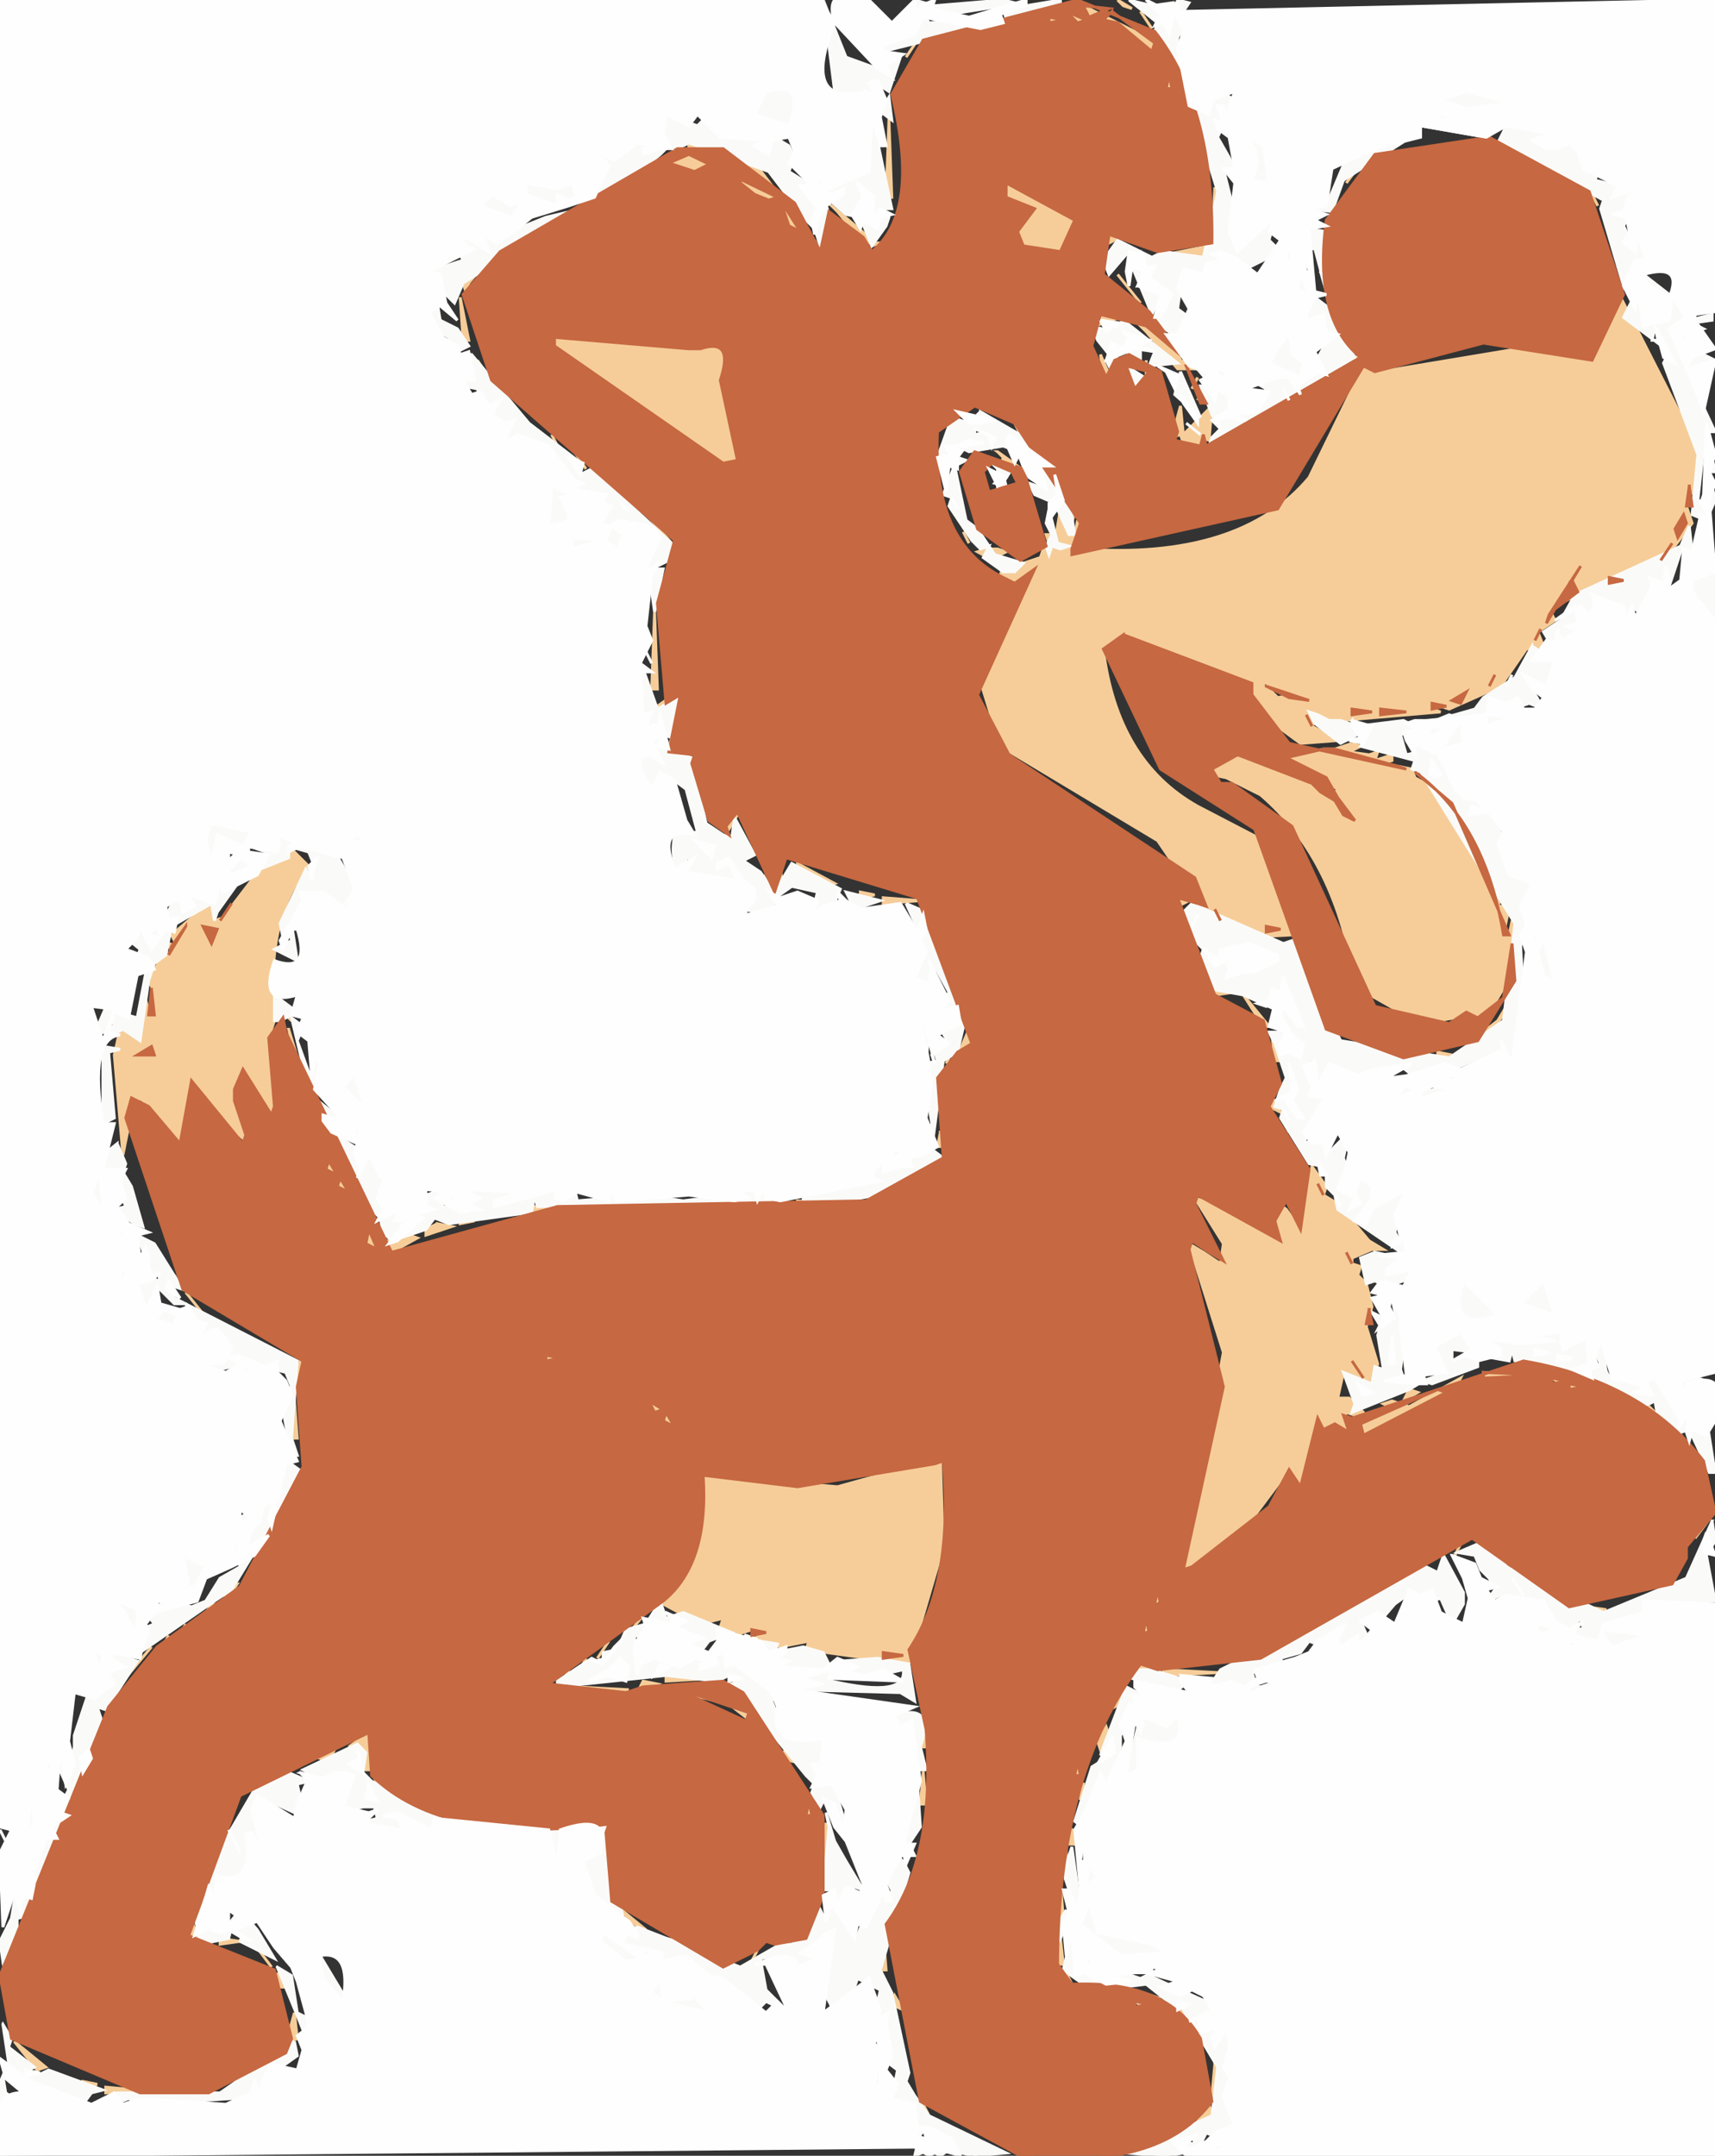 <svg xmlns="http://www.w3.org/2000/svg" width="600" height="754"><rect width="100%" height="100%" fill="#333333" stroke="none"/><defs/><path fill="#F6CD99" stroke="#F6CD99" d="M391 0l5 3-3-1-2-2zM379 2l24 12 5 1h-4l5 11 3-1-2 6 1 3-14-22-6-4-6-2-8 2-4-2-10 4V8l16-6zM399 4l4 6-4-6zM335 10l9 1-9 1v-2zM321 14l-4 6 4-6zM415 32l1 3-3 5-1-3 3-5zM311 42l1 27h-2l1-27zM241 50l9 1-9 1v-2zM241 54l20 4 3-1 13 17 3-1-2 4 2 4-4-2-4-9-8-2-5-4v-4l-12-2-4 2-8-2-4 2v-2l10-4zM227 56l-4 6-14 12 12-14 6-4zM477 56l-6 8 6-8zM269 60l6 8-6-8zM351 62l25 15-5 11-13-2-2-5 6-8-10-4-1-7zM425 66l1 17h-2l1-17zM557 68l2 4-2-4zM291 72l13 11 1 3 3-1h-6l-9-11-2-2zM561 74l5 9h-2l-3-9zM199 76l5 1-5 1v-2zM289 76l1 7h-2l1-7zM388 82l4 1-4 2v-3zM463 82l1 13h-2l1-13zM285 84l2 4-2-4zM423 86l-2 4-13-1 15-3zM173 88l-9 11-1 3-1-3 11-11zM567 88l1 5h-2l1-5zM391 96l8 10-8-10zM161 104l3 15h-2l-1-15zM567 104l25 49 2 6-1 15-2-4-1 7 2 6-13 17-3-1-3 3-4 2-6-2v4l-10 2-4-6-3 7h4l-8 4 2 4-6 4 2 5-6 1-9 13-18 8-6-2v2l3 1-35 3-8-2-2 4 9 5-13 1-15-11-4-8 1-3-44-16-7 5q4.8 39.2 33 55l25 13 8 32-19 1-11-9-17-25-55-33-8-26 14-30-6-4 1-3-9-5 3-1h4l3 1-4 2 5 3 3-1-1 3 3-3 6-2 1-3 3 1-2-6h2l1 3 2-12 3 1 1-3 1 3-2 8h2l1-5 1 10q55.7 4.1 80-25l19-39 6 2 60-10 14 6 10-22zM443 240l4 4 5-1-9-3zm10 4l5 1-5-1zm20 4v2l7-1-7-1zm10 0v2l9-1-9-1zm-40 76v2l5-1-5-1zM385 110l7 1-9 3 2-4zM397 112l6 4 7 3 3 7 5 3h-6l-11-13-4-4zM194 118l47 4h4q12.3-3.7 7 11l6 28-5 1-59-41v-3zM385 124l3 7h-2l-1-7zM475 124l-2 4 2-4zM167 126l4 6-4-6zM401 126v6-6zM467 130l-2 4 2-4zM419 132l-2 4 2-4zM173 134l12 14-12-14zM421 136l-2 4 2-4zM459 136l-2 4 2-4z"/><path fill="#F6CD99" stroke="#F6CD99" d="M413 142l1 10 10-10-1 12-3-1-1 3-5-1-1-3-3 1 3-11zM355 148l2 4-2-4zM441 148l-2 4-3-1 5-3zM193 152l2 4-2-4zM431 152l3 1-7 3v-2l4-2zM363 156l4 6-4-6zM201 158l4 6-4-6zM349 158l7 5h-6l1-3-2-2zM369 164l2 4-2-4zM211 166l6 8-6-8zM221 174l14 16-14-16zM337 186l2 4-2-4zM231 202l1 7h-2l1-7zM229 214l1 27h-2l1-27zM237 242l-4 6-3-1 7-5zM237 248l1 7h-2l1-7zM235 258l1 3-1 3 5 1-5 1-1-5 1-3zM473 260l3 1-4 2 7 1 3-1-1 3 6-2v2l-3 1 5 1 5 1 1 3 9 5 3 7 7 3-2 4 6 2-2 4h4l-2 4h4l-2 4h4l-2 6h2l1-3 1 3-2 6h2l1-3 1 3-2 10h2l1-5 1 7-2 14 2 4h-2l-1-3-6 10-8 4-4-2-12 2-23-13q-6.1-43.9-33-67l-12-6-5-1 3-5 12-2 23 10 3 6 3-4-7-4-11-7 13-3h4l6-2zM243 268l1 7h-2l1-7zM254 284l4 1-3 5-1-6zM103 298l5 5q-15.2 17.8-12 54l-2 6 2 26-4-2-7-13-3 7 2 6 2 12-14-12-5-9-3 21 1 3-16-18-3 5-3 15-3-35 2-9 7 4 2-14 2 6 1-9-2-4 5-9 3-1-1-3 3 1-2-4 13-11 2 6 3-1 13-17 12-6zm-32 26l3 6-3-6zm-18 42l-5 3h6l-1-3zM279 302l13 7-3 1-10-8zM273 304l1 7h-2l1-7zM267 306l2 4-2-4zM301 312l5 1-5 1v-2zM309 314l13 1-13 1v-2zM412 314l4 1-4 2v-3zM423 342l1 4 8 1-7 1-2-6zM435 348l9 11h-2l-7-11zM527 352l-1 3-9 11-4 2 2-4 9-7 3-5zM99 354l3 3-3-3zM461 354l2 4-2-4zM101 360l7 23h-2l-5-23zM339 360l1 5-4 2 3-7zM467 360l2 4-2-4zM445 362l3 9h-2l-1-9zM333 368l-2 4 2-4zM483 368l7 1-7 1v-2zM503 368l5 1-5 1v-2zM445 384l3 5-4-2 1-3zM105 388l16 26 3-1-2 4 10 20-4-2-23-47zM449 392l2 4-2-4zM113 394l3 5h-2l-1-5zM329 396l1 5h-2l1-5zM453 398l2 4-2-4zM117 402l2 4-2-4zM459 408l5 7-1 3 5 3 11 13 5 3h-4l-7 3v2l3 1-1 3 3 3 2 8-2 7 4 13-2 7-10-4-2 9h4l5 5v2l-6-2-1 3 2 4-5-3-4 2-2-4-6 24-4-6-18 24-20 14 1-3 14-76-12-38 5 3 6 4 1-7-10-16 3 1 27 14-2-14 4 3 5 7 4-22zM317 412l3 1-5 3 2-4zM279 420l13 1-13 1v-2zM187 422l7 1-7 1v-2zM169 424l7 1-7 1v-2zM161 426l5 1-5 1v-2zM153 428l5 1-9 3v-2l4-2zM143 432l3 1-9 5-2-4h4l4-2zM61 446l2 4-2-4zM65 452l8 10-8-10zM79 464l2 4-2-4zM191 474l5 1-5 1v-2zM105 476l1 7h-2l1-7zM535 476l5 1-5 1v-2zM205 478l31 19 4 8-4-2-4-9-27-16zM519 480l21 1-21 1v-2zM511 482l-2 4-32 16-1-4 12-5-4-2 3-1 6 2 18-10zM543 482l11 3-5 1-6-4z"/><path fill="#F6CD99" stroke="#F6CD99" d="M493 486l3 1-5 3 2-4zM557 486l17 9-3 1-14-10zM571 488l2 4-2-4zM103 490l1 13h-2l1-13zM577 492l3 3 7 11 3-1-7-9 12 14-6-2-13-11 1-5zM329 510l1 31-12 41-36-5 1-3-10 2-9-3 4-2-5-1-6 2-5-3 1-3-8 2-13-7q16.1-14.5 14-45l47 4 36-10zm-20 68v2l7-1-7-1zM599 530l-6 8 6-8zM95 540l-6 8 6-8zM511 540l-2 4 2-4zM519 540l2 4-2-4zM409 546l1 3-4 2 3-5zM525 546l11 9-9-7-2-2zM497 548l-2 4 2-4zM83 554l-4 6-1-4 5-2zM407 554l-1 3-10 26 3-1 5 1-7 3-5-1 15-31zM539 556l2 4-2-4zM75 560l-6 8 6-8zM229 560l-8 10 8-10zM555 562l7 1-7 1v-2zM65 568l-2 4 2-4zM59 572l-2 4 2-4zM213 574l-4 6 4-6zM53 576l-10 12 10-12zM205 580l-2 4 2-4zM199 584l-2 4 2-4zM407 584l19 1-19 1v-2zM233 586l17 1-17 1v-2zM225 588l5 1-7 3 2-4zM255 588l4 8 9 5-6-2 2 4-9-7-21-5 15-1 6 2v-4zM201 590l19 1-19 1v-2zM389 592l-1 3-5 11-1-3 7-11zM393 592l1 3-4 2 3-5zM323 604l1 7h-2l1-7zM387 604l1 3-3 5-1-3 3-5zM129 606l1 13h-2l-3-9-3 1 7-5zM265 606l4 2 3-1-5 1-2-2zM117 612l-2 4-3-1 5-3zM275 612l2 4-5-1 3-3zM379 612l1 3-3 7-1-5 3-5zM31 620l1 3-3 5-1-3 3-5zM277 620l3 5-4-2 1-3zM323 620l1 11h-2l1-11zM131 622l4 6-4-6zM379 624l1 5h-2l1-5zM281 628l5 1-2 6 2 4h-2l-3-11zM25 636l1 3-3 5-1-3 3-5zM177 636l15 1-15 1v-2zM79 638l-1 3-1 3-1-3 3-3zM289 638l1 19h-2l1-19zM375 640l1 5h-2l1-5zM373 648l1 5h-2l1-5zM371 658l1 13h-2l1-13zM15 660l-2 4 2-4zM215 666l11 9-3-1-8-8zM67 672l3 7-4-2 1-5zM309 676l1 13h-2l1-13zM77 678l7 1-7 1v-2zM233 678l5 1-5 1v-2zM371 678l1 9h-2l1-9zM89 680l6 8-6-8zM265 682l-2 4 2-4zM97 690l3 5h-2l-1-5zM373 690l2 4-2-4zM397 696l9 3-3-1-6-2zM313 698l3 5-4-2 1-3zM397 700l17 11-9-7-8-4zM409 700l7 4 2 5-9-9zM103 704l1 9-4 2 3-11zM5 714l11 9-3 1-8-10zM89 720l5 1-13 9 8-10zM425 722l1 11h-2l1-11zM29 728l5 1-5 1v-2zM37 730l11 1-11 1v-2zM323 736l2 4-2-4zM423 736l1 4-5 2 4-6zM409 742l7 1-7 1v-2zM405 746l-2 4-6 2v-2l8-4z"/><path fill="#FAFBF9" stroke="#FAFBF9" d="M288 0l8 20 11 4 5 3-2-4 5-3-1 3-3 9-6-4 1 3-1 3-13-2-4-32zM304 0l8 8-8-8z"/><path fill="#FAFBF9" stroke="#FAFBF9" d="M320 0l7 2 24-2 8 2 12-2v2l-14 6-6 2-3-1 4-2-1-5-25 4-4-4 3 6 18-2-2 4-32 8v-2l11-7V0zM395 0l8 2 7-1-4 6 3 5 3-12 4 1-4 6h4l-4 6v4l4 14h-2l-10-20 1-3-10-8zM224 32l6 4-6-4zM268 32q13.6-4.3 8 12l-12-4 4-8zM423 32h4l5 3-6 13 4 7 2 4h-4l4 16-2 6 3 7 13-12-2 8 4 4-16 8-3-6-7 2-1 4-7-2-2 14 4 3v4l-4 6 3 5-6-10-5-3 2-5 4-5-5-3 1 3-3 7-7-17h4l-1-5-5 1-6 7-2-5 5-7 12 6 4-2 14 2 5-23-8-26v-4l1-3 4 6 1-5-1-3zm-22 62l-3 6 6-1-3-5zm-8 22l2 2v4l7-3-9-3zM480 32l14 4-14-4zM513 32l15 4-15 2-9-3 9-3zM552 32l12 4-12-4zM311 34l1 8-4-3 3-5z"/><path fill="#FAFBF9" stroke="#FAFBF9" d="M233 40l11 4 4-4q-2.7 11.6 19 8h4l5 3 2 4-2 5 8 5h2l1-5 2 6 15-6 1-20 7 33h-4l3 3-1 3-5 7-4-10-5-1-8-7 2 7-2 6-1 5-2-6-3-3-13-17-28-10-4 2-3-1-3 3-23 19-9 3-37 23-3 7-3-3-2-7-4-1 12-4-2-4 1-5 6 2 10-4h4l10-4 17-4-2-5 2-6 2-6-2-4 5-3 4 2 4-2 6 2 5-2 1-8zm-23 10l4 4-4-4zm8 0v3l4-2-4-1zm-8 8v3l4-2-4-1zm90 6v3h4l-4 6 6-4-6-5zm5 12l3 3-3-3zm-131 6v3l4-2-4-1zm-12 4v3l4-2-4-1zM280 40l8 8-8-8zM503 40l9 1-9 1v-2zM497 44l23 4-23-4zM527 44l20 4 4 2 3-1-2 4 8 5-2 5 8 2-2 4 8-4-4 9-4 1 6 1 5-10-1 3-6 10 2 4-2 5 4-5h2l2 8h-4l-4 9-8-27 1-3-37-20 3-6zm10 4l2 4 3-1-5-3zM436 48l6 3 2 13-6-1 2-6-1-5-3-4zM469 48h16l7 1-22 14-4 11-8-1 6-1 8-19-3-5z"/><path fill="#FAFBF9" stroke="#FAFBF9" d="M559 48l1 5-1 3-3-5 3-3zM465 50v6-6zM160 64l4 4-4-4zM184 64l11 2 5-2 2 5-3 1-4-2v4l-11-4v-4zM172 68l7 4 4-2-4 6-11-4 4-4zM452 80l4 4-4 7h-2l2-11zM458 80l6 1-2 14 2 7-4-15h-2l-2 12 2 4-4-2 4-21zM575 96l9 7 7 9 8-2v2l-7 1 4 2-3 1-3-1-1 5-1-5 1-3-5 3 9 21 7 15h-2l-1-3-3 27 4 1 1-6 1 5-3 7-5-2 2-21-12-32 2-4-16-12 4-8h2l1 11 9-2-8-13-1-3zm4 18l-1 5h2l-1-5zM460 104l4 3 10 18-51 31 1-3 3-3-3-5-4-10h4l-6-7 5 2 4-2 5-1 1-3 2 4-5 3 2 4-2 4 1 5 9-3 3-5-7-4 14-3-6-2 7-11 1 8 4 3 5 3-1-3 5-9 3-1-4-1-1-6-6 2v-2l3-6zm-34 28l4 4-4-4zm26 0v3l4-2-4-1zm-3 4l2 4-2-4zM153 106l1 6 6 3 4 6-4 2-3-5-5-3-2-6 3-3zM393 112l19 15-10 1 2-5-5-1v4l-10-6-1 4-4-5-2-5 7 2 4-4z"/><path fill="#FAFBF9" stroke="#FAFBF9" d="M592 122l8 4-9 4-1-3 2-5zM165 124l20 24 17 13 1 5 4-2 29 27-2 5-6 3h4l-3 15-2-14-2 4-1-3 2-9 6-3-3-1-6 2-3-1 5-3 3 1-10-3-2 8-4-3 2-5-4-1 4-6-3-1-3 1 3-5-15 2 3 6v2l-7 2 1-14 6 2 5-3-5-3-2 4-1-3-4-8-3-3-5 3 3-5-7 2-1 4-2-4-3 1 6-10-3 1-5-3 1-3-4 2-1-5-1-3-5-1 3-11zm52 52l3 3-3-3zM391 124l-1 3-1 3-2-4 4-2zM394 128l8 5-5 3-3-8zM413 130l7 16-9-8 2-8zM343 144l19 11 2 4-3-1-3 1 1 7-3-8-5-2-12 2-4-2-7 4 5-14 6 2 4-4zm0 2v2l5-1-5-1zm-2 4v2l5-1-5-1zm12 2l2 4-2-4zm-14 2v2l5-1-5-1zM415 148l5 4-5-4z"/><path fill="#FAFBF9" stroke="#FAFBF9" d="M335 160l3 1-4 2 4 19 4 3 6 9 10 3-3 3h-4l-7-5 2-4-3 1-3-3-8-12 1-3-3-1 5-13zM599 160l1 5h-2l1-5zM347 162l7 2-5 8v-8l-2-2zm4 4l-3 3 4 1-1-4zM365 162l6 14 3-1 2 12h-2l-5-11-7-3-2-4 6 2-1-9zM355 174l2 4-2-4z"/><path fill="#FAFBF9" stroke="#FAFBF9" d="M367 178l3 12 4 1-3 1-3-1-1 3-1-3 2-4-2-4 1-5zM591 184l1 9h-4l-5 15-3-1 1-3-3 3-2 9 4 4-12 4 8-8-4-3h-2l-1 3-1-4-9-2-1 7 2 4-5 3v-2l3-4-12 6-1-4-2 6-3-5 6-4 5-9 37-17 3-7zm-8 14l-1 5h2l-1-5zm-31 14v5l4-2-4-3zM200 188l10 1-10 3v-4zM356 188l4 4-4-4zM591 196l1 4q15.2-4.4 8 16-12 4.5-8-9h-4l4-6-1-5zM224 224l4 8-4-8zM536 226l8 5-3 9-5 1 4 7-5-2-3 1-1-3-6 4-5-3 7 5v2l-7 2-13-4-17 7 2 7 4-1-1-3 11 7 2 4 1 5 3-1-1-3 5 3-4 1 1 4h4l3 3 6 10-2 4h4v4l3 5 5 3-4 8 2 6-2 8 2 36-6 4-1-5-21 9 6 2-5 1-2-6-9 2 2 5-1 3 10-2v2l-10 2-4-2-4 2 2-4 5-1-10-2 8-1-5-4-8 2-6 2-10-4-7 11 3 1 3-1-8 17 5-2 3 6 8-8-2 9 1 3-3 8 5 2 3-6 4 3 1 5 11-4-4 15 4 7 4 1-3 1-25-17-1-5-3-3v-4l-1-3-5-1-10-16 1-3-3-1 2-6 2-4-2-6-2-6-2-4h8l-4-8 6 2-5-13-2 6-3-1 2 6-11-5-11-2-4-11 1-3-3-3-2-4-2-6 3-3 32 14 3-1 17 35 38 6 19-13 4-34-33-53-3-1 1-3-19-5 4-7-7 4-4 2-9-7-2-4 3 1 4 2h4l6 2 16-2 4 2 21-6 3-4 11-7 6-11zm-35 40l-1 6 4-1-3-5zm14 16l-1 3h6l-5-3zm-78 48l-11 3 4 6-1 3 6-2h4l8-4v-2l-10-4zm15 32v3l-1 3 5-3-4-3zm7 8l-3 3 4 7-1-10zm-6 4l-1 7h2l-1-7zm-4 8l3 3-3-3zm28 42l-3 3 4 1-1-4zM225 234l5 14 7-4 1 3-3 11-3-1-2 4 12 4 4 18 1 5 6 4 3 1 1-7 7 13-4 2 6 4 5 7 6-10 17 9-3 7-3-1-4 3 2-8-9-2-7 5 2 5-13-2-3 1 2-4v-4q-25.9 2.8-22-19l8-1-4-15-4-3-5-3-3 6-4-7 1-5 3-5 4-8h-2l-3 5-1-3 2-4h-4l1-15zm4 30l3 3-3-3zm18 32l3 3-3-3zm-7 4v3l4-2-4-1zm20 8l-2 5 2 5 4-3v-4l-4-3z"/><path fill="#FAFBF9" stroke="#FAFBF9" d="M511 252l1 8-8 2 3-4 4-6zM540 252l4 4-4-4zM501 254l5 1-7 3 2-4zM518 272l8 8-8-8zM224 280l8 8-8-8zM74 288l14 3-2 5 11 2 1-3-8-4 5-1 21 6 4 7 4 8-3 5 3 4-11-8-9 5-2 6 2 13-8-4 6-3-1-5-2 4-1-5 9-19 2 4 1-5-2-5-7-2v4l-10 4 2-6-17-6-3 14 2 4 3-6 6-3h-4l3-3 5 2-2 5-10 14-1 3-1-6-14 8-2 10-4 3-2 6-3 21-6-4-4 2-3-1-4 3 12-28-3 16v2l7 2 4-21h-4l1-3-5-4 4-3 1-5 5 1-4 6 8-6 3-7 6 4 1-3-3-5 11 5-5-7-3-1 4-2-2-4 4-13zm5 20l2 4-2-4zm-27 20v3l4-2-4-1zm-13 26l-1 5h2l-1-5z"/><path fill="#FAFBF9" stroke="#FAFBF9" d="M105 288l7 5-3 1-5-2 1-4zM124 292l4 1-4 2v-3zM296 312l12 3-9 3-3-6zM111 314l1 3-1 5-3-1-1 3-1-3 5-7zM317 316l7 3 8 16-2 5 4 5 2 6-8 3 4-7-5-9-3 34 4-1-1-3 5-3-4-7 8-3h2l-3 13-5 3-4 31 4 3q-15.5 16.5-49 15v-2l27-5-4-2 2-4-2-4 5-3v2l-3 4 13-6 6 4-1-3 2-8-2-12 2-4-6-33 4-1-4-1 2-7-2-4 2-4-5-11zm6 4l-1 5h2l-1-5zm-6 82l-6 4-2 4 11-7-3-1zM32 320l4 8-4-8zM537 324l1 5h-2l1-5zM540 328l4 16-4-3-2-8 2-5zM120 332l8 8-8-8zM96 348l8 6-6 3h-2v-9zM116 352l4 4-4-4zM124 352l4 4-4-4zM102 356l4 3-2 5 4 11h2l1-5 1 9-2 5 10 8-4 4 14 9 6 16-2 4 8-4-2 4 2 5 6-4-4-1 8-2-6-4 9-3 7 3-5 1-4-2 2 4 12 2v-2l-3-1 4-2-4-2 17-1h4l11 1-1 3 6-4 1 4 12-1-1-3 26 4 16-2 6 2v-2l-3-1 6-1 1 4 2-4 2 4h4l5 1-90 1-1-4-1 6-29 4-5-2-3 4-6 2-6 2-3-3-1-5-3-3-3-7-3-3-12-20 4-2-6-2 1-3-3-5-6-25zm23 46l1 7h2l-3-7zm48 18v2l7-1-7-1zM36 366l6 1-4 1 2 23-4 2v-27z"/><path fill="#FAFBF9" stroke="#FAFBF9" d="M124 376l4 12-8-8 4-4zM476 384l4 4-4-4zM125 390l1 7h-2l1-7zM41 400l3 7-1 3 3 5 4 14-3-1-7-5 4-1-2-5v-4l-3-5-3 16-4-7 4-13 5-4zM41 430l5 1-5 1v-2zM48 432l6 3 10 16-6-2 3 5 43 22-2 27 2 6h-2l-4-21 4-3-2-5-4-1 1-3-12 4-4-2-8 2v-6l5 3 3-5-2-4-3-3h-2l-4 3 2-5-3-1-5 3 2-6-1-3h-4l-5-5h-2l-5 9 1-3-2-8 4-6-4-11zm7 12l-3 3 4 1-1-4zm30 32v2l5-1-5-1zM481 438l9 2 4 7-9 3-4-2-3 1-2-9 5-2zm4 6v2l5-1-5-1zM43 440l1 7h-2l1-7zM36 444l4 4-4-4zM512 448l12 12q-18 6-12-12zM540 448l4 12-12-4 8-8z"/><path fill="#FAFBF9" stroke="#FAFBF9" d="M487 454l5 9-2 16 1 3-7 1 11 1 11-4-4-9 11-7 4 8 3-3-1-3 24 4v-2l-11-3 3-1 13 3-2 4 5-3 5 1 1 9 3-1-2-4 2-4-1-3 5 2q-7 17.5 7 14l4-2 9 7 5 11 2-4 2 6 4 2 1-3-1-3 3 19h-2l-7-15-3 1-3-3-5-2-1-6-4 2-17-8-1-4-3 1 1-3-6 2-19-4-1-4-1 4-11-2v4l-16 6-3-1-5 3-20 8 1-3-4-11 10 4 1-6 3 1-2-12 1-3-3-5 4 2 1 3 3-5-1-5zm0 14l-1 9h2l-1-9zm21 4v4l8-3-8-1zm13 0v2l5-1-5-1zm16 0v2l5-1-5-1zm8 2v2l5-1-5-1zm32 10l-5 3 6 1-1-4zM57 458l5 2-1 4-4-2-3 1 3-5z"/><path fill="#FAFBF9" stroke="#FAFBF9" d="M495 462l5 3-3 1-2-4zM64 468l4 8-4-8zM588 480l12 4-10 3-4-2 2-5zM99 510l7 5-25 41-6 4-26 18 3-5-1-3-7-3-4-6 8-1 1 4 10-4 8 2 5-2 5-8 7-4-1-4-3 1 2-6-2-5 8-6 3 4 1-5 4-3 1 6 3-17h-4l3-3zm-12 22l-3 12 6-1-4-1 2-7-1-3zm6 4l-3 5 4-2-1-3zm-38 26v2l5-1-5-1zm-4 2l-3 3 1 3 5-2-3-4zM599 532l1 7-3 5 3 16-26 1 1 3-14 4v2l15 2-12 4-3-4v4l-6-2-6 2-5-3 3-1 6 2v-2l-8-4-6 4-2-4 7-4-15-4-4-2-5 2 3-4-2-4-3-3-2-5-6-1 7-3 7 4 3 4 34 16 29-12 9-20zm-46 34l-3 3 4 1-1-4z"/><path fill="#FAFBF9" stroke="#FAFBF9" d="M64 544l8 4-4 7h-2l-2-11zM505 544l7 13v4l-4 7-4-9-3 1-4-2-3 1 1-3-7 5-6 7-3-4v4l-3-1 4 9-6-1 1-3-6 4-1-4-6 1 1 3-5-2-3 4-7 2 2 5-3-1-9 1 1 3-3 1 5 1 6-2v2l-10 2-8-4-6 2 4-6 72-36 4 2 2-6zM231 560l2 6 6-2 17 7-8 3-3 4-5-3 6-2-20-5 1 4 4-2v6l-7 1 14 3 1 4 2-6 10 4v-4l4 2 3-1 1 5 3-3 1-5 1 6 6-4-4-4 6 1-1 3 10-2 7 2 3 6v4q26.5 6 25-4l-9 2h-4l-7-1 4-2-6-2 13-1 11 2 2 13-5-3-37-1 10-2-8-2 8-2-17-3-1 4-7-2 3 5 3 3 3-1-2 4 2 5 16 8v11l-2 4 6 2 4 14h-2l-5-11-2 4-3-5 1-3-3-3-26-32 4-2-5-1-4 2-18-2-38 4v-2l12-8 4 2v-4l5-1 3-7 7-2 5-8zm-9 12v3l4-2-4-1zm1 6v8l1-4 4-1-5-3zm-6 2l-4 4-7 4 14-5-3-3zm14 2l-2 4 5-3-3-1zM235 572l3 3-3-3z"/><path fill="#FAFBF9" stroke="#FAFBF9" d="M261 572l3 1-7 3v-2l4-2zM482 572l8 4-8-4zM32 576l4 3 3-1 6-2v4l3 1-11 17-3-1 2 6-2 9-6 3 1 5 2-4 1 3-19 43-3-5 8-18-2-4h2l1 3 5-3-6-4 1-3 2 4 3-6-8-18 4 3 2 6 1 7 3-13v-4l5-15h4l3-1v-4l4-6-3-1-7 4v-8zM399 584h4l13 4-5 4-15-5 3-3zM394 590l6 3-8 14v4l-5 13-2-4-5 20-4-3 6-19 8-5-1-5-4 6 1-3 8-21zM313 600q14.4-4.6 9 11l2 8h-2l-3-17-4 2-2-4zM399 600l9 4 4-4q4.4 14.4-14 8v11l-4 2 5-21zM307 602l4 6-5-3 1-3zM416 604l4 4-4-4zM440 604l8 4-8-4zM125 610l3 3-1 7 3 3 26 12-4 1-1 4-10-4v4l-13-3 4-1-1-4h-4l-8 2 1-3 4-10-3-1-6 4-9-5 19-9zm6 16l-3 3 4 1-1-4zm4 8v2l5-1-5-1z"/><path fill="#FAFBF9" stroke="#FAFBF9" d="M17 614l1 5h-2l1-5zM101 620l7 3-4 1 2 9-1 3 5-3h2l4 7-26-12 1 4 3-1-2 4h4l-8 13-1-8-1 12-10 11h2l1-5 5 2-6 7h-2l-4-12 17-29 12-6zm-12 12l-1 5 4 2-3-7zm-9 8l4 8-4-8zM11 624l1 15h-2l1-15zM321 624l1 15-4 6 2 4h-2l-2-6 5-19zM299 628l3 11h-2l-1-11zM289 634l3 10 4 7 6 10-3-1-3 3-4 6 4 2 3-7 1 5-4 6 4 2 5-13-1 3 1 5 4-10 2 4 1-5-2-4 2-9 4 3 2 4-10 34 4 8 6 28-1 3 3 5 5 7 27 13-11 1-5-1-1-3-6 4-4-2-5 2 1-4h4l6 2 2-4-9-4-3 4-1-5-3-7-5-2 2-10-4-3 2-8h-2l-1 5-3-6 4-6-4-1 2-9-8-4-4 12 4 16-12-24 4-21-3 1-3 3 1 3h-4l-3 1 6 2-7 3-2-4-5 3 1-3-7 1 2 11 8 8-8-4-4 4-11-12-5-1-13-7v4l-4-2-4 2v-2l3-1-5-1-6 2-9-7-2-6 2-4-2-6-4-12 6-3q4.4-14.4-14-8l-1 12-3-12-25-2-6 2v-2l14-2 37 2 6 33 1 5 4-2 36 14 14-8h4l7-5 3-7 2 4 3-11h-4l2-22-1-5zm-79 38v3l8 5-8-8zm9 8l2 4 8-2 3 1-13-3zM0 640l4 8-4-8z"/><path fill="#FAFBF9" stroke="#FAFBF9" d="M306 640l8 5h-4l-1 3-3-8zM379 644l5 13-4 2-1-15zM305 646l1 5h-2l1-5zM375 646l3 21h-2l-4-12 3-9zM88 652l18 24-14-4-4-20zM307 654l1 5-4-2 3-3zM5 656l7 9-2 5-4 1v4l-5 11-1-7 4-8 2-12-1-3zm2 6l-1 5h2l-1-5zM71 662l1 10 4 1-1 3 5-3 4-5 6 7 6 10-12-6 1-3-4-2-1 4-10 2-2-11 3-7zM381 666l3 10 19 4 5 3-16 1-14-11 3-7zM373 668l1 3-3 7-1-5 3-5z"/><path fill="#FAFBF9" stroke="#FAFBF9" d="M375 676l4 14 8-2 12 4 8-4v2l-5 1 22 10 3 5 5 1-2 6v4l-2 8 4 8v8l-1 3-5 1 4 2-3 1-5-2-3 6-10 2h-4l-11-1 12-6 9-3 9-4 2-17-12-20 1-3-4 2-10-8-16 2-6-2-7-5 3-13zm10 14l2 4 9-1-11-3zm22 4v2l5-1-5-1zm16 10v6-6zm6 2l-3 5 4-2-1-3zm-12 40l-3 3 4 1-1-4z"/><path fill="#FAFBF9" stroke="#FAFBF9" d="M381 682l1 5h-2l1-5zM112 684l12 20-11-12-1-5v-3zM209 684l5 3-3 1-2-4zM97 688l5 3 2 13 6 3-2 4 2 4h-2l-4-10-7-17zM224 692l4 3h2l1-3 1 8 10-1-1-3 7 8q-26.9 3.6-24-12zM1 708l3 5-1 3 9 7-4 2 5 1 4-2 19 7-4 1-3 4-25-8-3-20zM103 714l1 5-7 5-5 1 4 8-5 3h-4l-6-2-30 2-6-2-5 2 1-4h36l26-18zm-10 16l-3 3 4 1-1-4zM436 716l4 4-4 8 8 8h-8l-4-16 4-4zM305 718l3 11h-2l-1-11zM1 726l1 6 6 4q-13.2 4.2-7-10zM296 728l8 8-8-8zM108 732l4 4-4-4zM444 748l4 4-4-4zM425 750l5 1-5 1v-2z"/><path fill="#C66841" stroke="#C66841" d="M377 0l27 11q20.7 26.3 20 74l-19 3-17-6-2 14 16 13 12 16-13-11-16-4-3 11 5 11 3-6 5-2 11 6 6 21-1 3 9 2 1-4 1 4 54-31q-16.6-13.4-12-48l17-23 40-6 35 19 12 36-11 23-38-6-38 10-4-2-30 50-72 16v-2l3-9-23-35-14-6-13 9q-1.8 38.8 23 51l4 2 7-5-20 44 11 21 65 43 4 10-3-1-7-2 13 34 17 9 6 22-4 8 14 22-3 21-5-10-4 7 2 7-29-16-1 3 10 20-5-3-6-4-1 3 12 48-14 64 3-1 27-21 7-13 4 6 6-24 2 4 4-2 5 3-2-6 3 1 60-20q41.8 7.2 63 35l4 18-10 12v4l-5 9-36 8-34-24-74 42-36 4-6-2q-28.8 38.2-29 105l5 7q33.5-1.5 45 19l4 22q-18.4 24.6-67 19l-35-19-12-62q17.5-23.5 14-68l-6-28q15.7-23.3 12-66l-3 1-48 8-33-4q2.1 31-14 44l-40 29 27 3 6-2 28-2 7 4 28 43v28l-6 15-11 2-3-1-3 3-12 6-39-23-2-24 1-3q-57.6 7.6-83-17l-1-15-45 22-18 49 30 12 6 24-2 5-27 14H49L4 713l-4-22 38-94 17-21 29-21 22-42-2-28 2-9-42-25-20-60 2-7 6 3 11 13 4-22 18 22 1-3-4-12v-4l3-7 10 16 1-3-2-24 5-7 1 5 37 77 58-16 108-2 27-15-2-28 7-9 5-3-19-51-46-14-4 12-13-28-4 5 1 3-7-5-6-20 1-3-9-1 4-20-5 3-3-35 6-22-64-56-10-30 13-15 62-36h16l25 19 9 17 3-14 12 9 3 5q17.1-13.9 7-55l11-19 54-14zm2 2l2 4 7-3-9-1zm-6 2l4 4 3-1-7-3zm16 0l-3 3 5 1 12 10 1-3-15-11zm-22 2v2l5-1-5-1zm42 20l-1 5h2l-1-5zM241 54l-7 3 9 3 4-2 12 2v4l5 4 5 2 3-1-31-15zm111 10v5l10 4-6 8 2 5 13 2 5-11-24-13zm-79 6l3 9 4 2-7-11zm-79 48v3l59 41 5-1-6-28q5-15-7-11h-4l-47-4zm200 10l3 8 5-6-8-2zM115 406l-1 3 4 2-3-5zm4 6l-1 3 4 2-3-5zm10 18l-1 5 4 2-3-7zm62 44v2l5-1-5-1zm328 6v2l21-1-21-1zm24 2v2l5-1-5-1zm6 2v2l5-1-5-1zm-46 2l-27 12 1 4 29-15-3-1zm-276 4l2 4 3-1-5-3zm6 4l-1 3 4 2-3-5zm172 62l-1 5h2l-1-5zm-4 10l-1 5h2l-1-5zm-166 24l26 12 1-3-27-9zm142 26l-1 5h2l-1-5zm-94 14l-1 5h2l-1-5zm114 70v2l5-1-5-1z"/><path fill="#C66841" stroke="#C66841" d="M415 128l7 13h-2l-5-13zM341 158l17 6 8 27-9 5-15-11-6-20 5-7zm6 4l-3 3 2 7 10-3-2-4-7-3zm8 12l2 4-2-4zm1 14l4 4-4-4zM591 170l1 7h-2l1-7zM589 180l1 3-3 5-1-3 3-5zM585 190l-4 6 4-6zM553 198l-3 5 2 4-8 6-3 5 1-3 11-17zM563 202l5 1-5 1v-2zM539 220l-2 4 2-4zM393 222l45 17v4l13 17 41 9-3-1-22-6h-4l-13 3 14 7 4 7 6 8-4-2-3-5-5-3-3-3-26-10-9 5 3 5h4l21 15 29 63 26 6 6-4 4 2 9-7 3-19 1 13-13 21-26 6-27-10-25-70-33-21-20-42 7-5zM523 236l-2 4 2-4zM443 240l15 5-7-1-8-4zM513 242l-2 4-3-1 5-3zM501 246l5 1-5 1v-2zM473 248l7 1-7 1v-2zM483 248l9 1-9 1v-2zM457 250l2 4-2-4z"/><path fill="#C66841" stroke="#C66841" d="M495 270l13 11 20 46h-2q-6.5-39.3-31-57zM81 316l-4 6 4-6zM425 318l2 4-2-4zM65 324l-3 5-3 5 1-3 5-7zM71 324l5 1-2 5-3-6zM443 324l5 1-5 1v-2zM53 346l1 9h-2l1-9zM53 366l1 3h-6l5-3zM461 414l2 4-2-4zM471 438l2 4-2-4zM479 458l1 5h-2l1-5zM473 476l4 6-4-6zM263 570l5 1-5 1v-2zM309 578l7 1-7 1v-2z"/><path fill="#FEFEFE" stroke="#FEFEFE" d="M0 0h287l5 8q-4.3-13.6 12-8l8 8 8-8 1 6 1-4 5-2-1 3 13 3 20-6v2l-9 3 1 3-8 2-20-4-3 6-11 4v2l7 1-6 4 2 4-5-3-15-16q-11.9 29.5 11 24l3 1-2-4 3-1 3 7-2 6 2 10h-2l-3-11-1 20-16 7 3 1 4-2v2l-6 4-3 5-1 5-1-5 2-4-6-8h4l-8-8 2-4-2-5-6 1-1 5-5-3 4-2-16-1-8-8-3 4-8-4-1 7 3 5h-4l-6 2v-2l3-1-5-1-8 6-5-2 3 4-5 11-9 3-13 4-5 4-7 5-5-3 2 6-10-6 2 4 3 1-16 8 4 1 2 10 4 6-6-5-4 2 5 9 5 3 1 3 3-1 2 10h-4l3 5 3-1 3 5 4-2-3 5 5 3 3-1-4 8 5-3 11 4 9 12 3 1-4 2 12 2-1 3 3 1-4 6 3 1 4-2 11 2 3 4-2 4-3 7h2l3-3-3 5-2 18 2 5-4 8 4 3h-4l1 15 3-1-2 6 4-2 1-3 3 12-4-1 2-4-4 2 4 8-5-3-3 1v4l4 7 3-6 5 3 4 14 3 5q-13.1-3.4-7 12l7-4-3 5 18 3-3-6-4 2v-2l4-2 5 8 4 3v4l-3 3v2l11-3-3-5 4 2 6-2 7 3-2 5 4-3 6-2-1-3 3 3 5 3 14-2 6 10 2-6 1 5-2 4 2 4-4 9 5 2 1-5-1-3 7 14-4 4 7-2 1 6-8 4 4 3-6 4 1 3-7-28 6 35-2 12 4 10-5 3-5 1 1 3h-4l-6 2v-4l-3 3-1 3 3 1-35 7-5-1-1-3-2 4-1-4-6 1 4 2-5 1-16-2-25 2-3-4v4l-11-3-5 3-3-1 1-3-22 6v-2l9-3-17-1v2l3 1-4 2 4 2-7 1-9-5 4-2-7-1v6l3 1-8 2 4 1-9 8-3 1 6-8h-4l2-4-8 4 2-4-2-4 2-6-5-9-4 8 1-3-2-6 1-3-9-4-3-4v-2l7 2-10-11 2-10h-2l-1 5-1-12-4-3 2-5-4-1 2-7q-13.6 4.3-8-12 12.8 4.6 8-11h-2l-3 7-1-3 8-14-1-3h8l11 8-3-4 3-5-4-11-15-4-4 2v-2l3-1-7-3 1 3-1 3-10-2v2l7 1-4 7-12 6-1-4-1 5-1 3-9-3 2 4-4 2-1-5-5 3 1 5 3-1-1 5-3-1-5 7-4-8-1 4-4 4 8 3 2 4-6 2-3 15-5-2-2 7 4 1q-10.9 1.1-6 31h4l-4 16h8l-2 4 2 6-3 3 4 6 7 3-4 1 1 8 2-4 1 3v4l1 3 3-1-3 3-5 1 3 9 4-8 1 6 7 2 3-1 3 5 3 1-2 5 4-3h2l3 3 2 4-3 5h-8l9 3 5-3-4-2 3-1 10 4 4-2v4l3 3 2 5-4 9 6 14-4 1-5 22-1-3 2-7-4 3-1 5-3 3-2 7 4-3 4-2-5 7-8 4-9 4-3 8-15 4-3 4 1 3-2 4-1 5-10-2v2l5 3-6 2 2 4-7 5-7-2-2 17 2 8-3 7-1-7-1-5-1 14 4 3-3 5 3 1-6 4 2 4h-4l-4 12v4l-1 5-3-1-1 5-2-6-4 12-1-26 4-8-4-1V0zm224 32l6 4-6-4zm44 0l-4 8 12 4q6-16-8-12zm12 8l8 8-8-8zm-66 10l4 4-4-4zm73 10l-1 5h2l-1-5zm-127 4l4 4-4-4zm24 0v4l11 4v-4l4 2 3-1-2-5-5 2-11-2zm-12 4l-4 4 11 4 4-6-4 2-7-4zm21 102l-1 14 7-2v-2l-3-6 4-1-7-3zm21 14l-2 5 4 3 2-5-4-3zm-14 4v4l10-3-10-1zm24 92l4 4-4-4zm4 4l4 4-4-4zm-154 4l-2 5 2 10-1 3 3-14 9 4 3-5-14-3zm31 0l2 4-2-4zm-14 2v2l5-1-5-1zm33 2v3l4-2-4-1zm-44 6v3l4-2-4-1zm4 2l-6 7 10-4-4-3zm-52 20l4 8-4-8zm23 4l-3 3 4 1-1-4zm65 8l8 8-8-8zm-80 4l4 16-4-16zm-8 16l4 12 4-11-8-1zm84 0l4 4-4-4zm8 0l4 4-4-4zm0 24l-4 4 8 8-4-12zm1 14l-1 7h2l-1-7zm200 6l-1 5h2l-1-5zm-12 6l-2 4 5-3-3-1zm-278 8l-3 7 4 7-1-14zm122 8v2l5-1-5-1zM41 430v2l5-1-5-1zm2 10l-1 7h2l-1-7zm-7 4l4 4-4-4zm21 14l-3 5 3-1 4 2 1-4-5-2zm7 10l4 8-4-8zm21 10v2l5-1-5-1zm-1 50v5l4-2-4-3zm-4 6l2 9h2l-4-9zm-16 10l2 11h2l4-7-8-4zm-23 16l6 10 1-3v-4l-7-3zm14 0v2l5-1-5-1zm174 10l-5 5 7 1 1-5-3-1zm6 2l3 3-3-3zm-203 4l3 8 1-5-4-3zm231 0l-3 3 2 5 8 2-6-4-1-6zm44 26l-1 3 5 3-4-6zm-291 6l4 4-4-4zm1 6l-1 5h2l-1-5zm-6 10l-1 15h2l-1-15zm290 6l-1 9h2l-1-9zm-190 2l-7 4 12 4-4-4-1-4zm-16 2l-3 3 4 3-1-6zm66 4v2l5-1-5-1zm145 2l3 8 1-3h4l-8-5zm-1 6l-1 5h2l-1-5zm-217 6l4 4-4-4zm219 2l-3 3 4 2-1-5zm-215 2l4 16-4-16zm-13 2l-1 6 6-4-5-2zm220 6l-3 7 4-2-1-5zm4 2l-1 5h2l-1-5zm-92 2l2 4-2-4zM401 0l4 2 7-1 1 3 187-4v109l-7 1v2l7 10-8 3-2 4 3-1 7-2-4 18-3-8-9-21 6-4-5-7-1 8-9 2-2-12-1 6-4-8 4-9h4l-3-9-1 6-4-3 2-4-1-5-5-1 4-1 2-7-6 2 2-4-12-6-2-6-3-3-4 2h-4l-5-3 3-1 5-1-17-3-7 4-23-4v4l-16 4-15 7-2 13-6 1 6 2-4 2 4 2-6 1 2 22 4 1-4 1-3 6v2l6-2 1 6 4 1-8 6 4 8-3-1-7 5 1 3-4-6h-4l-11 4 8 1-4 7-10 1 6 2-7-1-3 1 1 3-3-3 6-4v-4l-4-3-1 4-5-7 4-2-8-3-8-11h4l4-9-4-7 2-7 7 2 1-4 6-1-4-2 3-1 5 2 8 6 8-12-4-3 2-5-13 12-3-7 2-17-4-5h4l-2-11-4-3-1-3 3 1-2-6h2l1 3 3-8-8 3-1 5-7-3-4-20 2-6-3-7-2 8-2-4-3 1 2-4-5-5zm79 32l14 4-14-4zm33 0l-9 3 9 3 15-2-15-4zm39 0l12 4-12-4zm-49 8v2l9-1-9-1zm-67 8l3 4 1 5-2 6 6 1-2-13-6-3zm121 10l3 3-3-3zM452 80l4 4-4-4zm-1 4l-1 7h2l-1-7zm6 2l-1 9h2l-1-9zm-2 10l-1 5 4 2-3-7zm120 0l1 3 8 5q5-12-9-8zm14 18l-1 5h2l-1-5zm-138 2l-7 11 11 5 1-5-4-3-1-8zm-18 8l2 4-2-4zm-8 4l2 4 3-1-5-3z"/><path fill="#FEFEFE" stroke="#FEFEFE" d="M300 64l6 5-1 7 3-3 4 2-4 1-1 4-5-3-1 3-3-5 4-6-2-5zM395 88l5 1 1 5 3-1-2 4 8 6-4 8h-2l2-8-8-3 2-5-4-2-1 7-1-5 1-7zM385 112l7 1-5 3-2-4zM579 114l7 13-4-2-3-11zM393 116l9 3-4 2 6 2-7-1-10 4 1-3 1-3 4 2 2-4-2-2zM405 128l7 3-1 5-3-6-3-2zM449 136l2 4-2-4zM413 138l6 8v2l-5-7-1-3zM335 144l13 3-5 1h-4l-4-4zM597 148l3 11-2 6 2 4-2 6 2 25-8 3v4l8 10v263l-12 3 1 5 1-4q15.8-5.6 10 13l-3 5-5-2-1 4-1-3 1-7-4 6 1-3-9-15-3 1 2 5-6-1 4-2-12-3-4-14-2 7 1 3-3 1 1 3-7-3 6-2-1-9-8 4-1-3 1-3-11 1 8 2-13 1-11-2 5 4v2l-8 2-4-2-5 2 7-4-4-6-9 5 4 9-8 1 1 3h-4l-11-1 8-2-2-16v-4l-3-7-1 3 2 4-6 4 2-4-4-7 4-1-4-1 3-4 8 2 3-6-9 2v-2l5-4-8-1 10-1-1-4-4 2v-2l3-1-2-8 4-9-12 7-2 5-4-1 6-8v-4l-4-3-2 5 2 4-4 2 2-4-6-3 3-8 1-5-4-7-4 8-1-4h-4l-3-4 8-13-3 1-3-1 1-3-3-7 4-2 1 9 4-8 10 4 6-2 13-2-7 4v2l12-4 6-2 6 2 15-7-1-3 4 8 5-39-2-6 2-4-2-6 4-8-8-3-4-11 2-4-5-7-7 1 1-3 5 2-3-4-5-1-3-3-3-7-3-5-8-4v4l-3-5-1-3 5-1-4-2 3-1h4l21-2 1-6 6 2 4-2 2 4h4l3-4-4-3-3-5 8 4 3-9h-8l5-7 3 1 1-5 1 4 6-3-4-2 4-1-1-6-7 5 9-5 3 3-1 3 3-7-1-3 11 4 1 4 2-4 1 4 4-7 2-4-1-3 5 2 1-6 1 5-3 5 7-5 1-11 3 1 3-13 3 1-3-5 1-3 1-25zm-21 68l4 4-4-4zm-8 4l8 4-8-4zm-48 30v4l8-3-8-1zm-9 2l-4 6-3 4 8-2-1-8zm29 0l4 4-4-4zm-39 2l-2 4 7-3-5-1zm17 18l4 4-4-4zm4 4l4 4-4-4zm15 48l-1 5h2l-1-5zm3 4l-2 5 2 8 4 3-4-16zm-33 48v2l5-1-5-1zm-16 4l-2 4 7-3-5-1zm10 0l-4 2v2l11-3-7-1zm-25 4l4 4-4-4zm36 64q-6 18 12 12l-12-12zm28 0l-8 8 12 4-4-12zM341 150l7 3-1 3-1-4-5-2zM353 152l15 11h-4l2 8-6-4-2-4-1-5-2 4-3-7 1-3zM339 154l5 1-6 1-3 4v4l-3-1-1 9-3-12 4-1-1-3h4l4-2zM199 160l5 2-1 4-4-6zM346 164l6 3-3 3-3-6zM369 166l3 9-5 7v-6l3-3-1-7zM333 174l2 4-2-4zM217 176l3 3-3-3zM529 236l-2 4 2-4zM473 252l7 2-3 6-5-1 4-1-3-4v-2z"/><path fill="#FEFEFE" stroke="#FEFEFE" d="M501 266l3 5-4 1 1-6zM245 284l2 4-2-4zM243 294l7 2-1 4-6-6zM111 300l-1 3-1 5-1-5 3-3zM419 320l-2 4 2-4zM437 330l10 4v2l-8 4h-4l-6 2 1-3-1-3-4 2-4-6 6 4v-4l10-2zM449 342l7 17h-2l-5-7-1 3 4 7 4 3-1 5-4-2-3 1v-4l2-4-6-2 2-8-3 1-3-1 4-1 1-4 3 1 1-5zM451 372l3 9-2 4 4 6h-2l-5-7-3 1 6-3-1-10zM449 388l2 4-2-4zM461 406l3 5h-2l-1-5zM467 418l2 4-2-4zM59 448l4 6-5-3 1-3zM487 468l1 9h-2l1-9zM537 472l5 1-5 1v-2zM545 474l5 1-5 1v-2zM475 484l5 3-3 1-2-4zM597 536l3 8-4-1v-4l1-3zM508 544l8 3 2 5 6 3-4 1 3 4 4-2 13 2 4 7 5 3 5-3-3 3v2l8 2 2-6 14-4v-4l25 1v193H415l-5-5 8-2-3 3v2l7-3 3-3 7-3-2-4-2-6 2-6-2-4 2-6v-4l-1-3-4 6-1-3 2-4-6 2-1-5-3 1 8-4-3-5-4-2-4 2-7-3 6-2-11-3h-4l-9 1 8 2-9 1-8-4-3 1v-4l-1-11-2 8-1-11 2-4-2-8h2l3 7 1-7-2-21 4-7 5-13 2 4 7-15-2-6 3-7 3 1-2-4h4l-3-3v-2l19 4-3-4v-2l11 1-1 3 8-2 4 2 5-3-1-3 14-4 5-2 3-4 10-6-3 5 1 3 6-4v4l5-6-4-3 6-3 6 4 5-12 4 2 4-2 3 8 8 4 2-9-2-7-4-8zm29 24l2 4 5-3-7-1zm24 2v2l3 4 12-4-15-2zm-79 2l8 4-8-4zm67 2v2l5-1-5-1zm-106 14l-6 2v2l11-3-5-1zm-44 12l1 3-1 3-2-4-3 19 4-2v-11q18 6 14-8l-4 4-9-4zm17 4l4 4-4-4zm24 0l8 4-8-4zm-61 40l-1 7h2l-1-7zm2 8l-1 7 4-2-3-5zm0 14l-3 7 14 11 16-1-5-3-19-4-3-10zm0 16l-1 5h2l-1-5zm22 6v2l5-1-5-1zm33 28l4 4-4-4zm-4 4l4 8-4-8zm4 8l8 8-8-8zm8 20l4 4-4-4zm-19 2v2l5-1-5-1zM529 552l4 6-4-6zM233 564l7 3-4 2 10 4-6 2 8 3 3-4v-4l15 4 3 4 6-2v2l-5 3 3-1 3 1-4 2 16 1 5-4 7 3-4 2 7 1 6-2 7 4-26-1 1-3-11 3 8 2-10 2 42 6-7 3 2 4 4-2 3 21-6 22h4l-3 7-1-4-4 7-2 4 2 6h-2l-1-3-6 12-3-1-1 5-8-12-2 6-1-9 4-2 1 5 3-6 5 2 1-3-6-15-4-5-4-10 4 2 3 9 1-7-5-9-7 1 2-4-2-4h2l1 3 1-12q-19.2 3.9-16-11l-2-5-4-3-9-7-3 1-1-5-3 1 1 3-6 2v-2l3-1-5-1-5 3-9-3-5 2-1 4-1-7v-4l4-6-1-3 10 2v-2l-2-2zM217 574l-6 8-3-1 4-1 3-4 2-2zM217 580l3 3-1 5-6-2-7 2 7-4 4-4z"/><path fill="#FEFEFE" stroke="#FEFEFE" d="M231 582l3 1-5 3 2-4zM255 586l5 1-5 1v-2zM389 608l1 5-6 4 5-9zM31 612l1 3-3 5-1-5 3-3zM125 612l2 8-5-3 4-2-1-3zM105 620l8 2 4-2h4l3 1-4 11 9 2 3-1-3 3v2l12 2-2-4-5-1 5-1 12 6 1-4 40 4 3 12 1-12q18.4-6.4 14 8l-6 3 4 12 12 9 3 4v2l-4-2-1 4 14 3-1 3 9-2 8 7 5 1 15 12 4-4 4 4-8-17h-4l9-3 5 1 1 3 7-3-6-2 6-4 3-3 3-1-4 29 16-12 4 11-1 3 4-2-1 3 2 12-2 5 4 5-2 5 8 2 1 8h4l8 4 3 6-7-2-4 2-5-3-320 3q-5-22.7 8-22l-6-5-2-7 11 8 21 8 8-4 3 4 6-2 30 2 9-4 1-4 2 4 1-5 3-5 9 2 2-7-2-5 4-3-1-5-3-11-2-5-6-7-6-9-8 3 6 4-3-1-5-3-3 1-3-1 1-3-3 3-4 2 5-17 2 4 1-8q13 4 10-15h2l4 7-4-15 2-5 13 8 1-5 3-7v-2l-2-2zm-25 48v5l4-2-4-3zm16 4l10 4-10-4zm119 0l2 4-2-4zm-4 4l-1 3 9 7 5-1-13-9zm14 6v2l5-1-5-1zm-113 2v3l1 5 7 8q3-18-8-16zm112 8l4 4-4-4zm7 0l-3 5 4 3-1-8zm10 4l1 3-10 1 16 4-7-8zm-121 4l4 4-4-4zm176 4l4 16-4-16zm10 8v3l4 2-4-5zm1 8l-1 9h2l-1-9zm-11 8l8 8-8-8zm-188 4l4 4-4-4zm215 12l-3 3 4 1-1-4z"/><path fill="#FEFEFE" stroke="#FEFEFE" d="M129 624l3 6-4-1 1-5zM80 640l4 8-4-8zM412 700l4 1-4 2v-3zM9 724l5 1-5 1v-2z"/></svg>